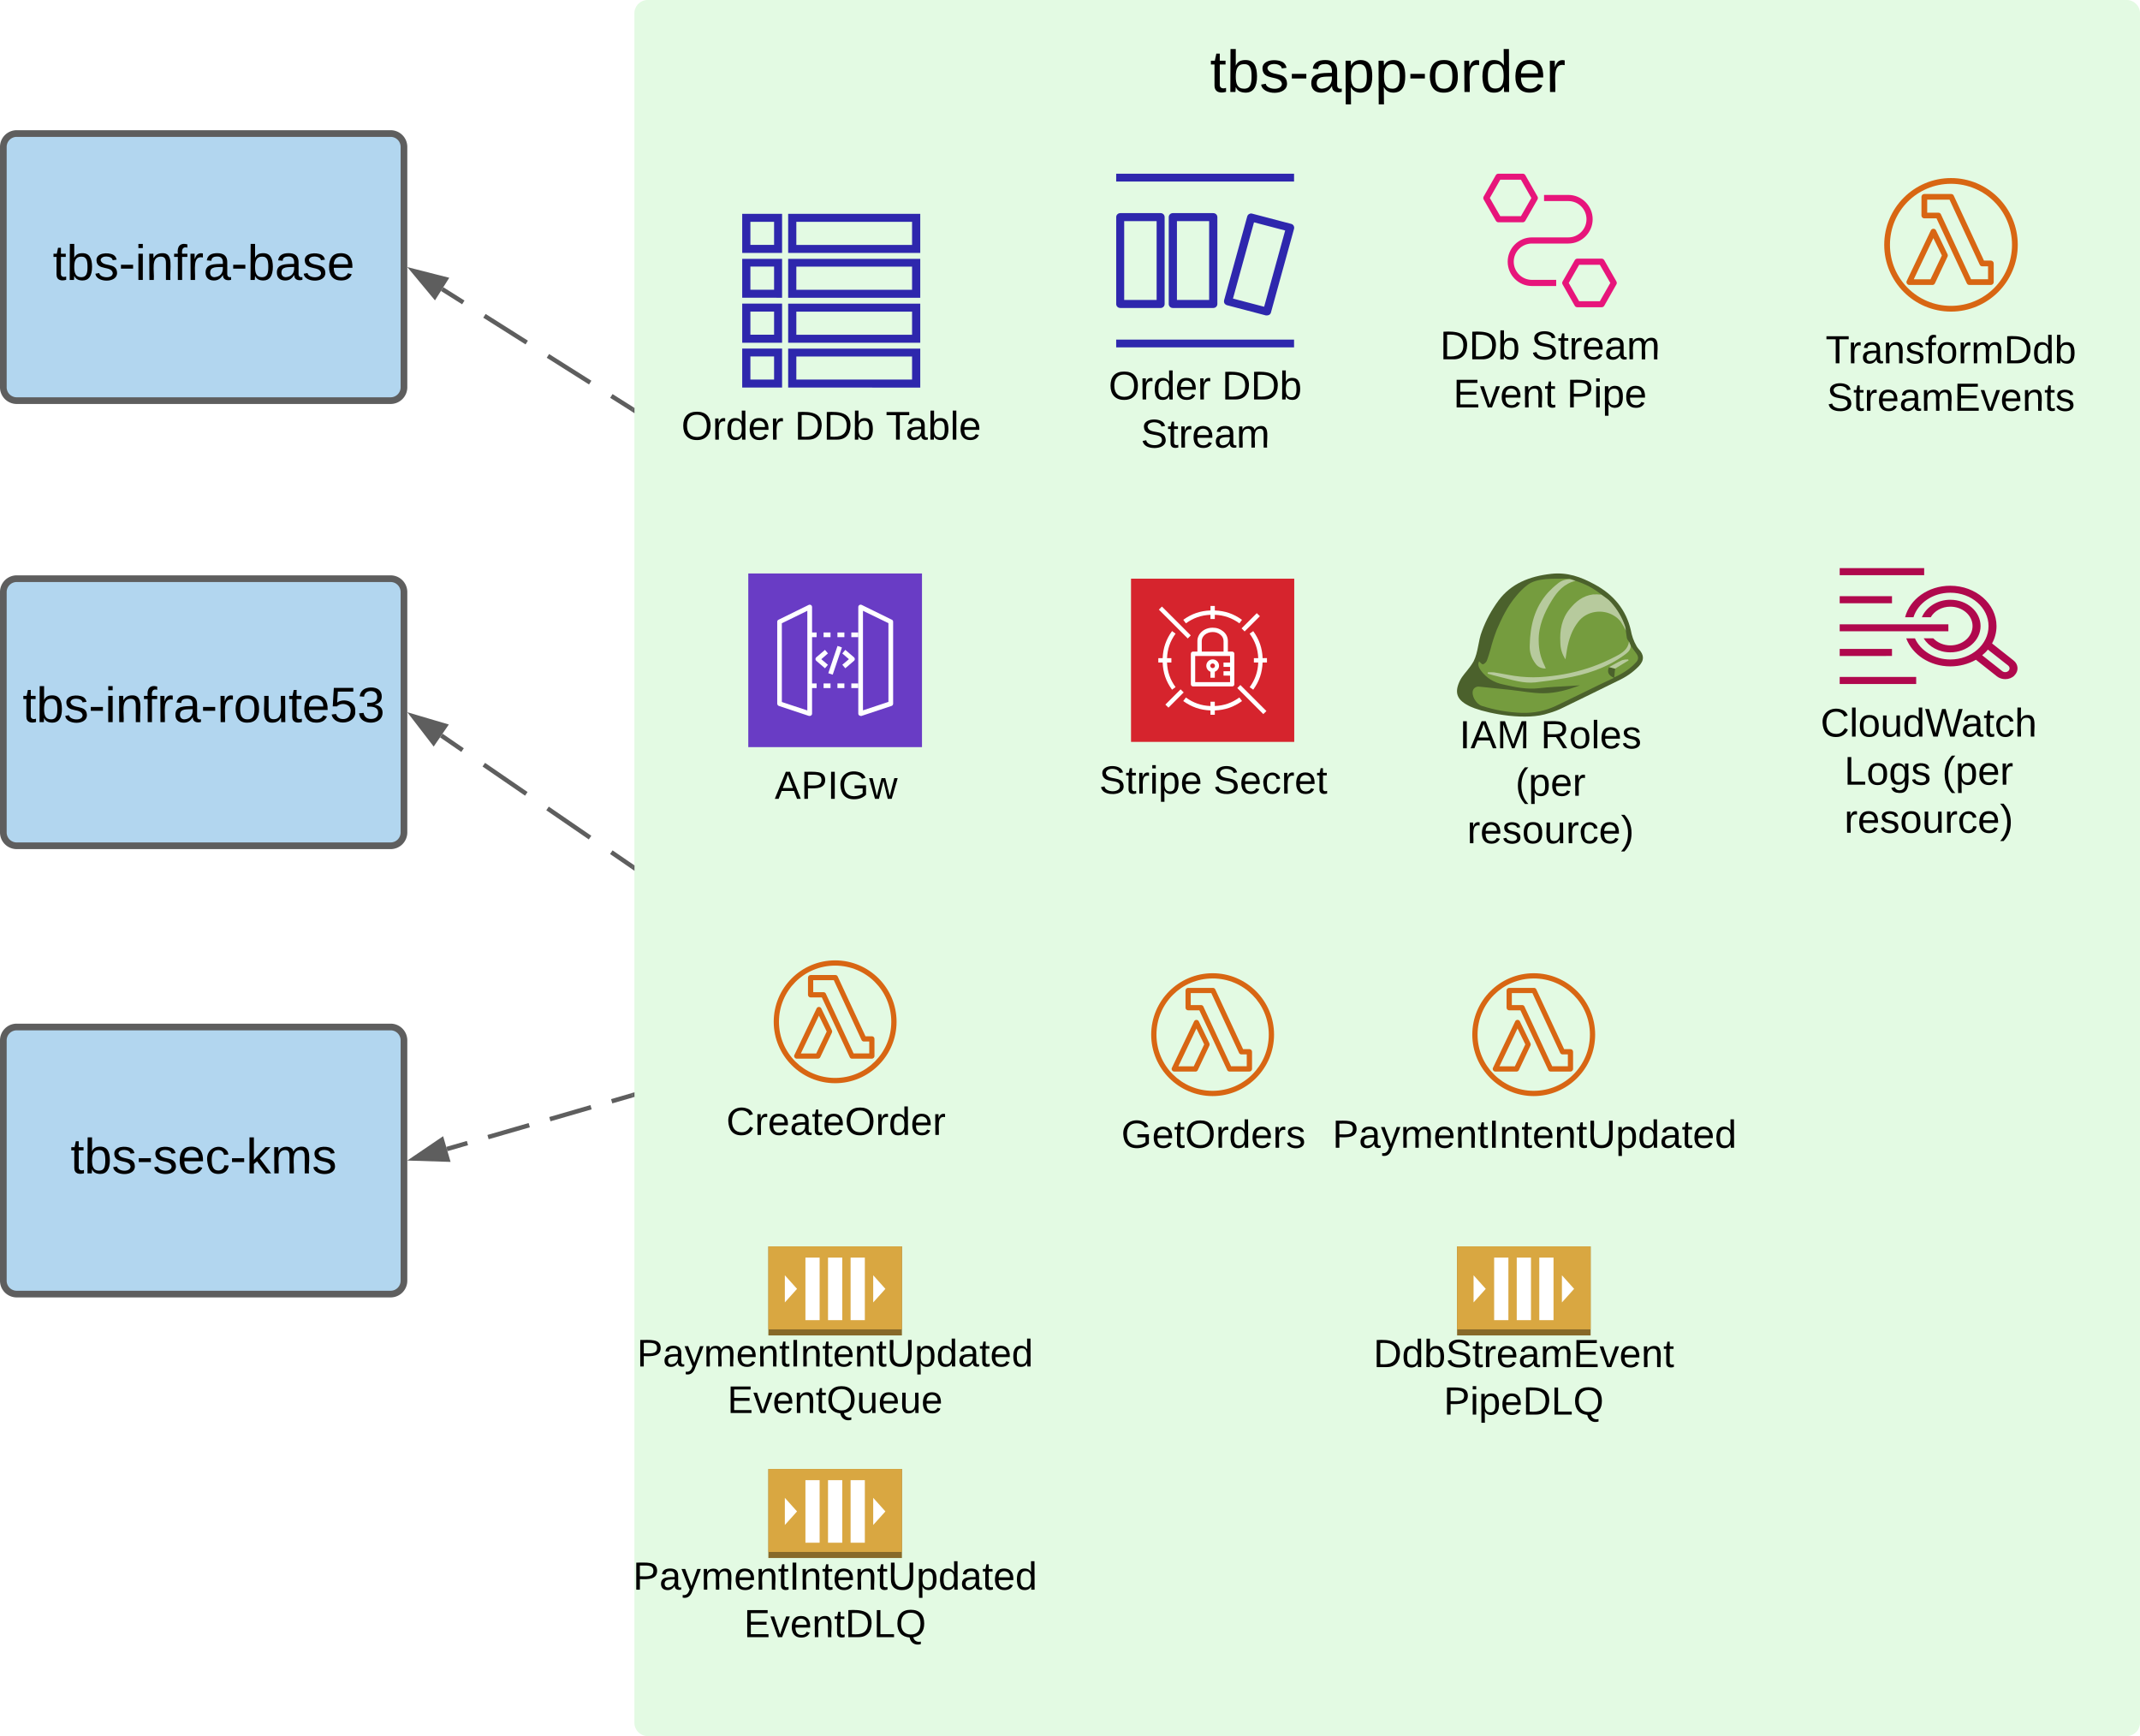<svg xmlns="http://www.w3.org/2000/svg" xmlns:xlink="http://www.w3.org/1999/xlink" xmlns:lucid="lucid" width="961.5" height="780"><g transform="translate(-278.5 -140)" lucid:page-tab-id="0Ee8AjNTonjm"><path d="M0 0h1870.87v1322.84H0z" fill="#fff"/><path d="M563.53 146a6 6 0 0 1 6-6H1234a6 6 0 0 1 6 6v768a6 6 0 0 1-6 6H569.53a6 6 0 0 1-6-6z" fill="#e3fae3"/><use xlink:href="#a" transform="matrix(1,0,0,1,563.533,160) translate(258.648 21.333)"/><path d="M614.7 397.65h78.05v78.04H614.7v-78.05z" stroke="#fff" stroke-opacity="0" fill="#693cc5"/><path d="M665.18 461.65c-.24 0-.42-.1-.6-.2-.3-.2-.45-.5-.45-.85v-47.87c0-.35.2-.7.5-.9.3-.2.7-.2 1.03-.05l13.54 6.65c.36.14.58.5.58.9v36.78c.02.5-.26.9-.72 1.06l-13.52 4.5h-.36zm1.05-47.22v44.72l11.44-3.8v-35.38zM642.27 461.65h-.33l-13.53-4.5c-.42-.15-.7-.6-.7-1.04v-36.78c0-.4.23-.75.6-.9l13.52-6.64c.34-.15.72-.15 1.05.05.3.2.48.55.48.9v47.87c0 .35-.16.65-.44.85-.17.15-.38.2-.63.2zm-12.48-6.25l11.44 3.8v-44.77l-11.45 5.6z" stroke="#fff" stroke-opacity="0" fill="#fff"/><path d="M664.13 426.26H661v-2.08h3.13zm-6.25 0h-3.12v-2.08h3.12zm-6.23 0h-3.12v-2.08h3.12zm-6.25 0h-3.12v-2.08h3.12zM664.13 449.15H661v-2.08h3.13zm-6.25 0h-3.12v-2.08h3.12zm-6.23 0h-3.12v-2.08h3.12zm-6.25 0h-3.12v-2.08h3.12zM649.16 440.25l-3.9-3.34c-.45-.36-.5-1.02-.13-1.46l.12-.12 3.9-3.34 1.35 1.58-2.98 2.6 2.98 2.53zM658.3 440.25l-1.35-1.58 2.97-2.52-2.98-2.55 1.35-1.62 3.9 3.33c.44.4.5 1.05.12 1.48-.04.05-.07.08-.12.1z" stroke="#fff" stroke-opacity="0" fill="#fff"/><path d="M650.66 442.44l4.14-12.23 1.97.68-4.13 12.23-1.98-.66z" stroke="#fff" stroke-opacity="0" stroke-width=".32" fill="#fff"/><use xlink:href="#b" transform="matrix(1,0,0,1,584.704,484.688) translate(41.87 14.222)"/><path d="M623.73 700h60v40h-60v-40z" fill="#876929"/><path d="M623.73 700h60v37.27h-60z" fill="#d9a741"/><path d="M640.38 705.02h6.38v28.1h-6.38v-28.1zM650.53 705.02h6.4v28.1h-6.4v-28.1zM660.67 705.02h6.4v28.1h-6.4v-28.1zM631.13 712.97v12.2l5.48-6.1-5.47-6.1zM670.83 712.97v12.2l5.48-6.1-5.47-6.1z" fill="#fff"/><use xlink:href="#c" transform="matrix(1,0,0,1,623.725,740) translate(-58.999 13.938)"/><use xlink:href="#d" transform="matrix(1,0,0,1,623.725,740) translate(-18.395 34.845)"/><path d="M966.77 265.74h10.92v2.76h-10.93c-6 0-10.86-4.92-10.86-10.92s4.87-10.92 10.87-10.92h16.38c4.5 0 8.16-3.66 8.16-8.16s-3.65-8.16-8.15-8.16h-10.92v-2.76h10.92c6 0 10.92 4.92 10.92 10.92s-4.92 10.92-10.92 10.92h-16.38c-4.5 0-8.16 3.66-8.16 8.16s3.67 8.16 8.17 8.16zm30.54 9.6H988l-4.67-8.22 4.68-8.16h9.3l4.7 8.16-4.7 8.22zm7.45-8.88l-5.46-9.54c-.25-.42-.67-.72-1.2-.72h-10.87c-.54 0-.96.3-1.2.72l-5.46 9.54c-.24.42-.24.9 0 1.32l5.46 9.6c.24.42.66.66 1.2.66h10.86c.53 0 .95-.24 1.2-.66l5.45-9.6c.24-.42.24-.9 0-1.32zm-52.2-29.34l-4.68-8.16 4.68-8.22h9.3l4.68 8.22-4.68 8.16h-9.3zm11.28 2.04l5.46-9.54c.23-.42.23-.9 0-1.32l-5.47-9.6c-.24-.42-.66-.66-1.2-.66h-10.86c-.54 0-.96.24-1.2.66l-5.46 9.6c-.23.42-.23.9 0 1.32l5.47 9.54c.24.42.66.72 1.2.72h10.86c.54 0 .96-.3 1.2-.72z" stroke="#000" stroke-opacity="0" fill="#e7157b"/><use xlink:href="#e" transform="matrix(1,0,0,1,914.933,287.042) translate(10.6 14.4)"/><use xlink:href="#f" transform="matrix(1,0,0,1,914.933,287.042) translate(51.5 14.4)"/><use xlink:href="#g" transform="matrix(1,0,0,1,914.933,287.042) translate(16.525 36)"/><use xlink:href="#h" transform="matrix(1,0,0,1,914.933,287.042) translate(67.525 36)"/><path d="M1173.03 268.03h-9.7c-.5 0-.95-.3-1.14-.74l-13.62-29.18h-5.5c-.67 0-1.26-.57-1.26-1.26v-8.42c0-.7.6-1.27 1.27-1.27h12.1c.52 0 .95.3 1.14.74l13.58 29.18h3.1c.7 0 1.28.57 1.28 1.3v8.38c0 .7-.58 1.27-1.27 1.27zm-8.93-2.58h7.63v-5.8h-2.63c-.48 0-.94-.28-1.13-.73l-13.55-29.2h-10.03v5.83h5c.5 0 .96.28 1.16.73z" stroke="#fff" stroke-opacity="0" fill="#d86613"/><path d="M1146.68 268.03h-10.37c-.67 0-1.25-.58-1.25-1.3 0-.2.04-.35.13-.52l10.83-22.7c.24-.45.66-.73 1.17-.73.5 0 .92.26 1.15.7l5.18 10.74c.17.37.17.75 0 1.1l-5.66 12c-.23.45-.66.73-1.16.73zm-8.32-2.55h7.5l5.12-10.7-3.83-7.8z" stroke="#fff" stroke-opacity="0" fill="#d86613"/><path d="M1155.08 280c-16.56 0-30-13.44-30-30 0-16.56 13.44-30 30-30 16.56 0 30 13.44 30 30 0 16.56-13.44 30-30 30zm0-57.42c-15.18 0-27.42 12.24-27.42 27.42 0 15.18 12.23 27.42 27.4 27.42 15.2 0 27.43-12.24 27.43-27.42 0-15.18-12.24-27.42-27.42-27.42z" stroke="#fff" stroke-opacity="0" fill="#d86613"/><use xlink:href="#i" transform="matrix(1,0,0,1,1095.075,289) translate(3.654 14.222)"/><use xlink:href="#j" transform="matrix(1,0,0,1,1095.075,289) translate(4.247 35.556)"/><path d="M623.73 800h60v40h-60v-40z" fill="#876929"/><path d="M623.73 800h60v37.27h-60z" fill="#d9a741"/><path d="M640.38 805.02h6.38v28.1h-6.38v-28.1zM650.53 805.02h6.4v28.1h-6.4v-28.1zM660.67 805.02h6.4v28.1h-6.4v-28.1zM631.13 812.97v12.2l5.48-6.1-5.47-6.1zM670.83 812.97v12.2l5.48-6.1-5.47-6.1z" fill="#fff"/><use xlink:href="#k" transform="matrix(1,0,0,1,623.725,840) translate(-60.815 14.222)"/><use xlink:href="#l" transform="matrix(1,0,0,1,623.725,840) translate(-10.963 35.556)"/><path d="M984.13 621.44h-8.94c-.45 0-.87-.26-1.05-.68l-12.52-26.83h-5.05c-.63 0-1.17-.53-1.17-1.17v-7.74c0-.64.55-1.17 1.18-1.17h11.14c.48 0 .87.26 1.05.68l12.5 26.84h2.86c.63 0 1.16.52 1.16 1.2v7.7c0 .64-.54 1.17-1.17 1.17zm-8.22-2.37h7.03v-5.34h-2.42c-.43 0-.85-.26-1.03-.67L967 586.18h-9.23v5.38h4.6c.48 0 .9.26 1.08.67z" stroke="#fff" stroke-opacity="0" fill="#d86613"/><path d="M959.88 621.44h-9.54c-.63 0-1.16-.53-1.16-1.18 0-.2.03-.33.12-.5l9.97-20.88c.2-.42.6-.67 1.06-.67.46 0 .85.24 1.06.66l4.76 9.87c.15.33.15.67 0 1l-5.22 11.04c-.2.4-.6.67-1.06.67zm-7.66-2.35h6.9l4.7-9.86-3.5-7.15z" stroke="#fff" stroke-opacity="0" fill="#d86613"/><path d="M967.6 632.46c-15.23 0-27.6-12.37-27.6-27.6 0-15.24 12.37-27.6 27.6-27.6 15.24 0 27.6 12.36 27.6 27.6 0 15.23-12.36 27.6-27.6 27.6zm0-52.84c-13.96 0-25.23 11.27-25.23 25.24 0 13.96 11.27 25.23 25.24 25.23 13.97 0 25.24-11.28 25.24-25.25 0-13.96-11.27-25.23-25.24-25.23z" stroke="#fff" stroke-opacity="0" fill="#d86613"/><use xlink:href="#m" transform="matrix(1,0,0,1,910,641.459) translate(-32.815 14.222)"/><path d="M670.25 615.66h-8.93c-.45 0-.87-.26-1.05-.68l-12.52-26.84h-5.05c-.63 0-1.17-.52-1.17-1.16v-7.75c0-.63.54-1.16 1.17-1.16h11.14c.48 0 .87.26 1.05.68l12.48 26.84h2.87c.63 0 1.16.5 1.16 1.2v7.7c0 .63-.52 1.16-1.15 1.16zm-8.22-2.37h7.02v-5.35h-2.42c-.44 0-.86-.26-1.04-.67l-12.47-26.88h-9.24v5.38h4.6c.47 0 .9.26 1.07.67z" stroke="#fff" stroke-opacity="0" fill="#d86613"/><path d="M646 615.66h-9.54c-.63 0-1.16-.54-1.16-1.2 0-.17.03-.3.12-.47l9.97-20.9c.2-.42.6-.68 1.05-.68.46 0 .85.24 1.06.65l4.78 9.88c.15.32.15.67 0 1l-5.22 11.03c-.2.42-.6.68-1.06.68zm-7.66-2.35h6.9l4.7-9.84-3.5-7.16z" stroke="#fff" stroke-opacity="0" fill="#d86613"/><path d="M653.73 626.68c-15.24 0-27.6-12.37-27.6-27.6 0-15.25 12.36-27.6 27.6-27.6 15.23 0 27.6 12.36 27.6 27.6 0 15.23-12.37 27.6-27.6 27.6zm0-52.84c-13.97 0-25.24 11.26-25.24 25.23s11.26 25.23 25.23 25.23c13.96 0 25.23-11.26 25.23-25.23s-11.27-25.23-25.24-25.23z" stroke="#fff" stroke-opacity="0" fill="#d86613"/><use xlink:href="#n" transform="matrix(1,0,0,1,596.12,635.677) translate(8.716 14.222)"/><path d="M280 406a6 6 0 0 1 6-6h168a6 6 0 0 1 6 6v108a6 6 0 0 1-6 6H286a6 6 0 0 1-6-6z" stroke="#5e5e5e" stroke-width="3" fill="#b2d6ef"/><use xlink:href="#o" transform="matrix(1,0,0,1,292,412) translate(-3.327 52.444)"/><path d="M280 607.42a6 6 0 0 1 6-6h168a6 6 0 0 1 6 6v108a6 6 0 0 1-6 6H286a6 6 0 0 1-6-6z" stroke="#5e5e5e" stroke-width="3" fill="#b2d6ef"/><use xlink:href="#p" transform="matrix(1,0,0,1,292,613.417) translate(18.216 53.778)"/><path d="M632.62 253.64v-17.56h59.35v17.56zm0 20.14V256.3h59.35v17.48zm0 20.2v-17.55h59.35V294zm0 20.14v-17.48h59.35v17.5zm3.67-3.58h52v-10.38h-52zm0-20.14h52v-10.38h-52zm0-40.35h52v-10.38h-52zm0 20.14h52v-10.4h-52zm-24.32-16.56v-17.56h17.92v17.56zm0 40.35v-17.57h17.92V294zm0-20.22V256.3h17.92v17.48zm0 40.35v-17.5h17.92v17.5zm3.68-23.73h10.64v-10.38h-10.64zm0 20.14h10.64v-10.38h-10.64zm0-60.5h10.64v-10.37h-10.64zm0 20.15h10.64v-10.4h-10.64z" stroke="#000" stroke-opacity="0" fill="#2e27ad"/><path d="M614 238.14h75.9v74.3H614v-74.3z" stroke="#000" stroke-opacity="0" fill-opacity="0"/><use xlink:href="#q" transform="matrix(1,0,0,1,581.978,323.125) translate(2.65 14.4)"/><use xlink:href="#r" transform="matrix(1,0,0,1,581.978,323.125) translate(53.55 14.4)"/><use xlink:href="#s" transform="matrix(1,0,0,1,581.978,323.125) translate(94.45 14.4)"/><path d="M847.76 281.72h-.48l-17.52-4.6c-.48-.16-.88-.47-1.12-.86-.24-.4-.24-.94-.16-1.33l10.4-37.7c.16-.46.4-.85.88-1.08.4-.24.88-.3 1.36-.16l17.52 4.6c.96.23 1.52 1.24 1.28 2.18l-10.4 37.7c-.08.38-.4.77-.8 1-.32.17-.64.24-.96.24zM800 278.37h-18.15c-1.04 0-1.84-.78-1.84-1.8v-39.02c0-1 .8-1.8 1.85-1.8H800c.97 0 1.77.8 1.77 1.8v39.02c0 1.02-.8 1.8-1.76 1.8zm23.6 0h-18.15c-1.04 0-1.84-.78-1.84-1.8v-39.02c0-1 .8-1.8 1.85-1.8h18.15c1.04 0 1.85.8 1.85 1.8v39.02c0 1.02-.8 1.8-1.85 1.8zm-40-3.6h14.57v-35.42H783.6zm23.7 0h14.47v-35.42H807.3zm25.18-.62l14 3.67 9.44-34.26-14-3.67zM780 221.55v-3.5h79.92v3.5zm0 74.53v-3.5h79.92v3.5z" stroke="#000" stroke-opacity="0" fill="#2e27ad"/><path d="M782.1 219.75h75.92v74.92h-75.9v-74.92z" stroke="#000" stroke-opacity="0" fill-opacity="0"/><use xlink:href="#q" transform="matrix(1,0,0,1,750.01,305.083) translate(26.6 14.4)"/><use xlink:href="#t" transform="matrix(1,0,0,1,750.01,305.083) translate(77.5 14.4)"/><use xlink:href="#u" transform="matrix(1,0,0,1,750.01,305.083) translate(41.05 36)"/><path d="M786.67 400H860v73.33h-73.33V400z" stroke="#fff" stroke-opacity="0" stroke-width="2" fill="#d6242d"/><path d="M834.4 449.15l1.4-1.38 11.7 11.7-1.4 1.37-11.7-11.7zM799.17 413.9l1.38-1.38 12.96 12.96-1.36 1.38-12.97-12.96zM802.1 456.56l6.85-6.84 1.38 1.38-6.84 6.84-1.4-1.38zM836.33 422.33l6.84-6.84 1.4 1.37-6.86 6.84-1.37-1.37z" stroke="#fff" stroke-opacity="0" stroke-width="1.41" fill="#fff"/><path d="M845.8 435.7c-.2-4.57-1.54-8.44-4.23-12.15l-1.6 1.15c2.45 3.37 3.67 6.85 3.86 11h-1.96v1.95h1.96c-.17 4.2-1.4 7.7-3.85 11.1l1.6 1.12c2.7-3.74 4.03-7.6 4.2-12.22h1.96v-1.97zM811.32 420.06c3.38-2.44 6.86-3.66 11.04-3.84v1.9h1.95v-1.9c4.18.18 7.67 1.4 11.05 3.84l1.18-1.58c-3.75-2.7-7.6-4.04-12.22-4.2v-2.04h-1.94v2.03c-4.62.17-8.48 1.5-12.23 4.2zM835.35 453.37c-3.38 2.44-6.87 3.66-11.04 3.84v-1.95h-1.94v1.96c-4.18-.17-7.66-1.4-11.04-3.83l-1.2 1.58c3.76 2.7 7.62 4.04 12.24 4.22v1.95h1.95v-1.95c4.63-.18 8.5-1.52 12.23-4.22zM805.1 449.87l1.58-1.16c-2.46-3.36-3.67-6.87-3.84-11.06h1.96v-1.94h-1.96c.2-4.17 1.4-7.64 3.84-11.02l-1.58-1.16c-2.7 3.72-4.02 7.6-4.22 12.18h-1.95v1.94h1.95c.17 4.6 1.5 8.5 4.22 12.23zM828.12 423.7c-1.4-1.15-2.97-1.7-4.8-1.68-3.76 0-6.83 2.67-6.83 5.97v4.76h-1.97c-.54 0-.97.45-.97.98v13.7c0 .27.1.5.3.7.16.17.4.28.67.28h17.6c.55 0 .98-.45.98-.98v-13.7c0-.26-.1-.47-.26-.66-.2-.2-.43-.32-.7-.32h-1.96V428c-.02-1.73-.73-3.2-2.06-4.3zm-9.68 4.3c0-2.23 2.2-4.03 4.9-4.03 1.32-.02 2.48.37 3.5 1.22.9.7 1.36 1.65 1.4 2.8v4.76h-9.78zm12.72 9.67h-2.94v1.96h2.94v1.95h-2.94v1.96h2.94v2.93H815.5v-11.75h15.66z" stroke="#fff" stroke-opacity="0" stroke-width="2" fill="#fff"/><path d="M822.35 441.8v2.7h1.96v-2.7c.84-.3 1.42-.88 1.73-1.7.54-1.5-.23-3.14-1.72-3.68-1.48-.53-3.12.24-3.66 1.72-.54 1.5.23 3.13 1.7 3.67zm.98-3.72c.6 0 1.06.46 1.07 1.05 0 .57-.47 1.05-1.05 1.06-.58 0-1.06-.47-1.07-1.06v-.03c0-.56.48-1.02 1.05-1.02z" stroke="#fff" stroke-opacity="0" stroke-width="2" fill="#fff"/><use xlink:href="#v" transform="matrix(1,0,0,1,756.667,482.333) translate(15.716 14.222)"/><use xlink:href="#w" transform="matrix(1,0,0,1,756.667,482.333) translate(66.975 14.222)"/><path d="M1183.56 443.52c-1.03 1.04-2.55 1.62-4.07 1.62-1.37 0-2.73-.42-3.77-1.25l-9.43-7.46c-3.36 1.88-7.27 2.97-11.5 2.97-9.28 0-17.1-5.3-19.83-12.6h3.92c2.47 5.53 8.7 9.5 15.9 9.5 9.5 0 17.17-6.73 17.17-15 0-8.3-7.67-15-17.18-15-7.92 0-14.55 4.68-16.55 11.03h-3.76c2.07-8.12 10.38-14.16 20.3-14.16 11.5 0 20.77 8.12 20.77 18.12 0 2.8-.72 5.46-2 7.8l9.6 7.6c2.3 1.77 2.47 4.84.4 6.82zm-28.77-34.05c7.5 0 13.58 5.3 13.58 11.82 0 6.5-6.08 11.8-13.6 11.8-5.18 0-9.66-2.54-11.97-6.3h4.32c1.84 1.94 4.64 3.18 7.67 3.18 5.5 0 9.98-3.9 9.98-8.7 0-4.78-4.47-8.7-10-8.7-3.82 0-7.18 1.94-8.78 4.75h-4c1.92-4.58 6.96-7.86 12.8-7.86zm-49.72 14.16v-3.12h48.83v3.13zm0-25.2v-3.18h37.96v3.18zm0 48.9v-3.18h34.37v3.17zm0-36.3v-3.18h23.5v3.18zm0 23.7v-3.18h23.5v3.17zm75.7 4.3l-9.12-7.17c-.72.94-1.6 1.77-2.56 2.55l9.03 7.14c.8.63 2.08.58 2.8-.15.64-.7.64-1.73-.16-2.35z" stroke="#000" stroke-opacity="0" fill="#b0084d"/><path d="M1105.15 395.26l37.76-.05.17 3.15 11.2 4.8c8-.25 12.57 3.15 16.88 6.8 1.76 2.8 3.92 5.3 4.4 8.9.16 3.4.25 6.87-2 10.27l10.5 8.32c1.03 2.15 1.9 4.3-.58 6.28-2.48 2-4.7 1.57-6.88.78l-10.32-8.16c-3.2 2.04-6.8 3.04-10.64 3.04-2.97.2-5.37-.16-7.37-1l-8.88 5.7.07 3.46-34.4-.2z" stroke="#000" stroke-opacity="0" fill-opacity="0"/><use xlink:href="#x" transform="matrix(1,0,0,1,1075.075,456.541) translate(21.4 14.4)"/><use xlink:href="#y" transform="matrix(1,0,0,1,1075.075,456.541) translate(32.05 36)"/><use xlink:href="#z" transform="matrix(1,0,0,1,1075.075,456.541) translate(76.05 36)"/><use xlink:href="#A" transform="matrix(1,0,0,1,1075.075,456.541) translate(32.075 57.6)"/><path d="M1014.7 431.55c-.34-.4-.6-.77-.84-1.16-1.42-2.45-2.17-4.7-2.67-7.4-2.1-8.95-7.62-15.83-16.3-20.46-6.1-3.35-12.28-5.54-19.55-4.7-9.7 1.1-17.88 4.37-23.56 11.97-3.26 4.5-5.52 8.63-7.44 13.77-1.75 4.44-1.6 9.27-3.76 13.58-.5.9-1 1.6-1.6 2.44-1.5 2.1-3.5 4.04-4.58 6.3-2.67 5.6-1.17 8.8 4.76 11.58.67.25 1.25.5 1.92.77 6.93 2.5 23.22 5.66 33.25 2.2 2.5-.72 4.5-1.5 6.76-2.65 8.03-3.86 16.05-7.85 24.07-11.78 3.76-1.73 6.77-3.73 9.6-6.62 2.6-2.7 2.5-5.2-.07-7.85z" fill="#4b612c"/><path d="M986.38 400.96c4.46 1.44 8.03 3.3 11.67 6.2 2.53 1.8 9.37 8.2 10.93 16.15.15 1.22.3 2.43.52 3.57.22.54.52.96.9 1.4l.8 1.86s1.5 2.16 2.3 3.2c1.05 1.3 1.42 2.64.3 3.97-2.6 3-5.94 5.12-10.03 7.05l.38-3.92-2.68-.72c-1.04 2.12-.37 3.68 2.16 4.83-2.38 1.14-4.54 2.17-6.62 3.13-6.46 3.13-12.85 6.33-19.32 9.4-4.97 2.35-9.8 3.32-15.38 3.2-6.47-.25-11.97-1.2-18.06-3.14-2.6-.9-4.76-4.64-3.94-7 .37-1.13 1.7-1.86 2.97-1.62 4.53.43 9.07.9 13.6 1.4 4.98.53 10.04 1.56 15.02 1.56 5.7 0 11.14-1.57 16.5-3.56-1.65.12-3.28.18-4.84.3-4.54.3-9 .43-13.46.97-5.57.66-10.77-.43-16.05-1.63-4.3-.84-7.73-2.95-10.18-6.27-.97-1.32-1.57-2.77-.82-4.15.6.48 1.26 1.38 1.7 1.32.53-.06 1.42-.84 1.72-1.5.67-1.63 1.1-3.32 1.63-5 .82-3.2 1.7-5.9 2.9-9.05 2.3-5.3 4.83-10.6 8.77-15.2 1.5-1.8 2.9-3.25 4.83-4.75 2.3-1.87 5.36-2.47 8.4-2.77 3.5-.3 7.06-.13 10.7-.2.15 0 .38.2.6.25z" fill="#759c3e"/><path d="M1009 423.33c-.75-1.5-1.46-2.7-2.37-4.1-.83-1.04-1.7-1.83-2.9-2.56-5.24-3.3-12.43-2.1-16.06 2.63-2.98 3.77-4.33 8.06-5.13 12.52-.24 1.34-.4 2.7-.68 4.4-1.56-2.42-2.27-4.8-2.3-7.6-.3-5.4.56-10.63 4.3-15.13 2.66-3.22 5.8-5.84 10.44-6.43 1.3-.05 2.42-.02 3.72.12 1.42 1.1 3.1 2 4.2 3.32 3.05 3.4 5.03 6.8 6.47 11 .14.6.23 1.17.3 1.8z" fill="#b7ca9d"/><path d="M986.36 400.96c-5.14 1.3-8.12 4.73-10.57 8.7-3.52 5.7-6.1 11.7-5.95 18.3.02 4.02.82 7.38 2.6 11.03.2.35.32.75.57 1.35-1.9.08-3.54-.68-4.56-2.12-1.96-2.57-2.8-5.25-2.64-8.38.2-8.53 2.04-16.75 8.23-23.64 1.42-1.5 2.73-2.75 4.42-4.07 1.66-1.37 3.6-1.97 5.83-1.85z" fill="#b7ca9d"/><path d="M1011.2 430.14c0 2.1-1.6 3.22-3.16 4.35-7.84 5.65-16.97 8.64-26.67 10.26-4.3.72-8.68 1.36-13.05 1.84-5.28.57-10.23-1.1-15.24-2.28-2.06-.48-4.05-1.07-6.17-1.63 0-.2 0-.4.07-.6.97-.07 1.8-.07 2.77 0 4.05.63 8.03 1.57 12.08 1.94 3.92.37 7.33.37 11.25 0 7.33-.68 13.5-1.97 20.45-4.33 4.05-1.45 7.32-2.9 11.05-4.86 2.83-1.44 5.47-3.25 5.8-6.56zM1001.48 439.72c1.94-1.05 3.84-2.2 5.85-3.12.92-.26 1.74-.36 2.7-.33l.2.43-6.08 3.72z" fill="#b7ca9d"/><use xlink:href="#B" transform="matrix(1,0,0,1,933.166,461.979) translate(1.086 14.222)"/><use xlink:href="#C" transform="matrix(1,0,0,1,933.166,461.979) translate(37.58 14.222)"/><use xlink:href="#D" transform="matrix(1,0,0,1,933.166,461.979) translate(26.247 35.556)"/><use xlink:href="#E" transform="matrix(1,0,0,1,933.166,461.979) translate(4.543 56.889)"/><path d="M839.86 621.44h-8.94c-.44 0-.86-.26-1.04-.68l-12.52-26.83h-5.05c-.62 0-1.16-.53-1.16-1.17v-7.74c0-.64.54-1.17 1.17-1.17h11.15c.48 0 .87.26 1.05.68l12.5 26.84h2.86c.63 0 1.16.52 1.16 1.2v7.7c0 .64-.53 1.17-1.16 1.17zm-8.22-2.37h7.02v-5.34h-2.42c-.45 0-.86-.26-1.04-.67l-12.47-26.88h-9.23v5.38h4.6c.48 0 .9.26 1.08.67z" stroke="#fff" stroke-opacity="0" fill="#d86613"/><path d="M815.6 621.44h-9.53c-.63 0-1.16-.53-1.16-1.18 0-.2.04-.33.13-.5L815 598.9c.2-.42.6-.67 1.06-.67.46 0 .85.24 1.06.66l4.77 9.87c.14.33.14.67 0 1l-5.23 11.04c-.2.4-.6.67-1.06.67zm-7.65-2.35h6.9l4.7-9.86-3.5-7.15z" stroke="#fff" stroke-opacity="0" fill="#d86613"/><path d="M823.33 632.46c-15.23 0-27.6-12.37-27.6-27.6 0-15.24 12.37-27.6 27.6-27.6 15.24 0 27.6 12.36 27.6 27.6 0 15.23-12.36 27.6-27.6 27.6zm0-52.84c-13.97 0-25.23 11.27-25.23 25.24 0 13.96 11.26 25.23 25.23 25.23s25.23-11.28 25.23-25.25c0-13.96-11.26-25.23-25.23-25.23z" stroke="#fff" stroke-opacity="0" fill="#d86613"/><use xlink:href="#F" transform="matrix(1,0,0,1,765.729,641.459) translate(16.568 14.222)"/><path d="M280 206a6 6 0 0 1 6-6h168a6 6 0 0 1 6 6v108a6 6 0 0 1-6 6H286a6 6 0 0 1-6-6z" stroke="#5e5e5e" stroke-width="3" fill="#b2d6ef"/><use xlink:href="#G" transform="matrix(1,0,0,1,292,212) translate(10.222 53.778)"/><path d="M933.17 700h60v40h-60v-40z" fill="#876929"/><path d="M933.17 700h60v37.27h-60z" fill="#d9a741"/><path d="M949.82 705.02h6.4v28.1h-6.4v-28.1zM959.97 705.02h6.4v28.1h-6.4v-28.1zM970.1 705.02h6.4v28.1h-6.4v-28.1zM940.57 712.97v12.2l5.48-6.1-5.48-6.1zM980.27 712.97v12.2l5.48-6.1-5.48-6.1z" fill="#fff"/><g><use xlink:href="#H" transform="matrix(1,0,0,1,933.166,740) translate(-37.58 14.222)"/><use xlink:href="#I" transform="matrix(1,0,0,1,933.166,740) translate(-6 35.556)"/></g><path d="M562.7 323.9l-9.52-6m-9.5-6l-19-12m-9.52-6l-19-12m-9.5-6.02l-9.52-6" stroke="#5e5e5e" stroke-width="2" fill="none"/><path d="M563.53 323.3v2.3l-1.38-.88 1.04-1.65z" stroke="#5e5e5e" stroke-width=".05" fill="#5e5e5e"/><path d="M464.24 261.73l14.53 3.7-4.95 7.83z" stroke="#5e5e5e" stroke-width="2" fill="#5e5e5e"/><path d="M562.7 529.43l-9.54-6.55m-9.55-6.55l-19.1-13.1m-9.54-6.56l-19.1-13.1m-9.55-6.55l-9.54-6.55" stroke="#5e5e5e" stroke-width="2" fill="none"/><path d="M563.53 528.82v2.36l-1.4-.96 1.1-1.6z" stroke="#5e5e5e" stroke-width=".05" fill="#5e5e5e"/><path d="M464.17 461.83l14.38 4.25-5.24 7.64z" stroke="#5e5e5e" stroke-width="2" fill="#5e5e5e"/><path d="M562.57 632.1l-9.25 2.68m-9.26 2.68l-18.5 5.37m-9.27 2.7l-18.52 5.36m-9.25 2.68l-9.26 2.68" stroke="#5e5e5e" stroke-width="2" fill="none"/><path d="M563.53 632.83l-.7.2-.55-1.87 1.25-.36z" stroke="#5e5e5e" stroke-width=".05" fill="#5e5e5e"/><path d="M464.6 660.52l12.42-8.43 2.58 8.9z" stroke="#5e5e5e" stroke-width="2" fill="#5e5e5e"/><defs><path d="M59-47c-2 24 18 29 38 22v24C64 9 27 4 27-40v-127H5v-23h24l9-43h21v43h35v23H59v120" id="J"/><path d="M115-194c53 0 69 39 70 98 0 66-23 100-70 100C84 3 66-7 56-30L54 0H23l1-261h32v101c10-23 28-34 59-34zm-8 174c40 0 45-34 45-75 0-40-5-75-45-74-42 0-51 32-51 76 0 43 10 73 51 73" id="K"/><path d="M135-143c-3-34-86-38-87 0 15 53 115 12 119 90S17 21 10-45l28-5c4 36 97 45 98 0-10-56-113-15-118-90-4-57 82-63 122-42 12 7 21 19 24 35" id="L"/><path d="M16-82v-28h88v28H16" id="M"/><path d="M141-36C126-15 110 5 73 4 37 3 15-17 15-53c-1-64 63-63 125-63 3-35-9-54-41-54-24 1-41 7-42 31l-33-3c5-37 33-52 76-52 45 0 72 20 72 64v82c-1 20 7 32 28 27v20c-31 9-61-2-59-35zM48-53c0 20 12 33 32 33 41-3 63-29 60-74-43 2-92-5-92 41" id="N"/><path d="M115-194c55 1 70 41 70 98S169 2 115 4C84 4 66-9 55-30l1 105H24l-1-265h31l2 30c10-21 28-34 59-34zm-8 174c40 0 45-34 45-75s-6-73-45-74c-42 0-51 32-51 76 0 43 10 73 51 73" id="O"/><path d="M100-194c62-1 85 37 85 99 1 63-27 99-86 99S16-35 15-95c0-66 28-99 85-99zM99-20c44 1 53-31 53-75 0-43-8-75-51-75s-53 32-53 75 10 74 51 75" id="P"/><path d="M114-163C36-179 61-72 57 0H25l-1-190h30c1 12-1 29 2 39 6-27 23-49 58-41v29" id="Q"/><path d="M85-194c31 0 48 13 60 33l-1-100h32l1 261h-30c-2-10 0-23-3-31C134-8 116 4 85 4 32 4 16-35 15-94c0-66 23-100 70-100zm9 24c-40 0-46 34-46 75 0 40 6 74 45 74 42 0 51-32 51-76 0-42-9-74-50-73" id="R"/><path d="M100-194c63 0 86 42 84 106H49c0 40 14 67 53 68 26 1 43-12 49-29l28 8c-11 28-37 45-77 45C44 4 14-33 15-96c1-61 26-98 85-98zm52 81c6-60-76-77-97-28-3 7-6 17-6 28h103" id="S"/><g id="a"><use transform="matrix(0.074,0,0,0.074,0,0)" xlink:href="#J"/><use transform="matrix(0.074,0,0,0.074,7.407,0)" xlink:href="#K"/><use transform="matrix(0.074,0,0,0.074,22.222,0)" xlink:href="#L"/><use transform="matrix(0.074,0,0,0.074,35.556,0)" xlink:href="#M"/><use transform="matrix(0.074,0,0,0.074,44.37,0)" xlink:href="#N"/><use transform="matrix(0.074,0,0,0.074,59.185,0)" xlink:href="#O"/><use transform="matrix(0.074,0,0,0.074,74,0)" xlink:href="#O"/><use transform="matrix(0.074,0,0,0.074,88.815,0)" xlink:href="#M"/><use transform="matrix(0.074,0,0,0.074,97.63,0)" xlink:href="#P"/><use transform="matrix(0.074,0,0,0.074,112.444,0)" xlink:href="#Q"/><use transform="matrix(0.074,0,0,0.074,121.259,0)" xlink:href="#R"/><use transform="matrix(0.074,0,0,0.074,136.074,0)" xlink:href="#S"/><use transform="matrix(0.074,0,0,0.074,150.889,0)" xlink:href="#Q"/></g><path d="M205 0l-28-72H64L36 0H1l101-248h38L239 0h-34zm-38-99l-47-123c-12 45-31 82-46 123h93" id="T"/><path d="M30-248c87 1 191-15 191 75 0 78-77 80-158 76V0H30v-248zm33 125c57 0 124 11 124-50 0-59-68-47-124-48v98" id="U"/><path d="M33 0v-248h34V0H33" id="V"/><path d="M143 4C61 4 22-44 18-125c-5-107 100-154 193-111 17 8 29 25 37 43l-32 9c-13-25-37-40-76-40-61 0-88 39-88 99 0 61 29 100 91 101 35 0 62-11 79-27v-45h-74v-28h105v86C228-13 192 4 143 4" id="W"/><path d="M206 0h-36l-40-164L89 0H53L-1-190h32L70-26l43-164h34l41 164 42-164h31" id="X"/><g id="b"><use transform="matrix(0.049,0,0,0.049,0,0)" xlink:href="#T"/><use transform="matrix(0.049,0,0,0.049,11.852,0)" xlink:href="#U"/><use transform="matrix(0.049,0,0,0.049,23.704,0)" xlink:href="#V"/><use transform="matrix(0.049,0,0,0.049,28.642,0)" xlink:href="#W"/><use transform="matrix(0.049,0,0,0.049,42.469,0)" xlink:href="#X"/></g><path d="M179-190L93 31C79 59 56 82 12 73V49c39 6 53-20 64-50L1-190h34L92-34l54-156h33" id="Y"/><path d="M210-169c-67 3-38 105-44 169h-31v-121c0-29-5-50-35-48C34-165 62-65 56 0H25l-1-190h30c1 10-1 24 2 32 10-44 99-50 107 0 11-21 27-35 58-36 85-2 47 119 55 194h-31v-121c0-29-5-49-35-48" id="Z"/><path d="M117-194c89-4 53 116 60 194h-32v-121c0-31-8-49-39-48C34-167 62-67 57 0H25l-1-190h30c1 10-1 24 2 32 11-22 29-35 61-36" id="aa"/><path d="M232-93c-1 65-40 97-104 97C67 4 28-28 28-90v-158h33c8 89-33 224 67 224 102 0 64-133 71-224h33v155" id="ab"/><g id="c"><use transform="matrix(0.048,0,0,0.048,0,0)" xlink:href="#U"/><use transform="matrix(0.048,0,0,0.048,11.615,0)" xlink:href="#N"/><use transform="matrix(0.048,0,0,0.048,21.294,0)" xlink:href="#Y"/><use transform="matrix(0.048,0,0,0.048,30.005,0)" xlink:href="#Z"/><use transform="matrix(0.048,0,0,0.048,44.475,0)" xlink:href="#S"/><use transform="matrix(0.048,0,0,0.048,54.154,0)" xlink:href="#aa"/><use transform="matrix(0.048,0,0,0.048,63.833,0)" xlink:href="#J"/><use transform="matrix(0.048,0,0,0.048,68.673,0)" xlink:href="#V"/><use transform="matrix(0.048,0,0,0.048,73.512,0)" xlink:href="#aa"/><use transform="matrix(0.048,0,0,0.048,83.191,0)" xlink:href="#J"/><use transform="matrix(0.048,0,0,0.048,88.031,0)" xlink:href="#S"/><use transform="matrix(0.048,0,0,0.048,97.71,0)" xlink:href="#aa"/><use transform="matrix(0.048,0,0,0.048,107.389,0)" xlink:href="#J"/><use transform="matrix(0.048,0,0,0.048,112.228,0)" xlink:href="#ab"/><use transform="matrix(0.048,0,0,0.048,124.763,0)" xlink:href="#O"/><use transform="matrix(0.048,0,0,0.048,134.442,0)" xlink:href="#R"/><use transform="matrix(0.048,0,0,0.048,144.121,0)" xlink:href="#N"/><use transform="matrix(0.048,0,0,0.048,153.8,0)" xlink:href="#J"/><use transform="matrix(0.048,0,0,0.048,158.639,0)" xlink:href="#S"/><use transform="matrix(0.048,0,0,0.048,168.318,0)" xlink:href="#R"/></g><path d="M30 0v-248h187v28H63v79h144v27H63v87h162V0H30" id="ac"/><path d="M108 0H70L1-190h34L89-25l56-165h34" id="ad"/><path d="M140-251c81 0 123 46 123 126C263-53 228-8 163 1c7 30 30 48 69 40v23c-55 16-95-15-103-61C56-3 17-48 17-125c0-80 42-126 123-126zm0 227c63 0 89-41 89-101s-29-99-89-99c-61 0-89 39-89 99S79-25 140-24" id="ae"/><path d="M84 4C-5 8 30-112 23-190h32v120c0 31 7 50 39 49 72-2 45-101 50-169h31l1 190h-30c-1-10 1-25-2-33-11 22-28 36-60 37" id="af"/><g id="d"><use transform="matrix(0.048,0,0,0.048,0,0)" xlink:href="#ac"/><use transform="matrix(0.048,0,0,0.048,11.615,0)" xlink:href="#ad"/><use transform="matrix(0.048,0,0,0.048,20.326,0)" xlink:href="#S"/><use transform="matrix(0.048,0,0,0.048,30.005,0)" xlink:href="#aa"/><use transform="matrix(0.048,0,0,0.048,39.684,0)" xlink:href="#J"/><use transform="matrix(0.048,0,0,0.048,44.524,0)" xlink:href="#ae"/><use transform="matrix(0.048,0,0,0.048,58.074,0)" xlink:href="#af"/><use transform="matrix(0.048,0,0,0.048,67.753,0)" xlink:href="#S"/><use transform="matrix(0.048,0,0,0.048,77.432,0)" xlink:href="#af"/><use transform="matrix(0.048,0,0,0.048,87.111,0)" xlink:href="#S"/></g><path d="M30-248c118-7 216 8 213 122C240-48 200 0 122 0H30v-248zM63-27c89 8 146-16 146-99s-60-101-146-95v194" id="ag"/><g id="e"><use transform="matrix(0.05,0,0,0.05,0,0)" xlink:href="#ag"/><use transform="matrix(0.05,0,0,0.05,12.95,0)" xlink:href="#ag"/><use transform="matrix(0.05,0,0,0.05,25.9,0)" xlink:href="#K"/></g><path d="M185-189c-5-48-123-54-124 2 14 75 158 14 163 119 3 78-121 87-175 55-17-10-28-26-33-46l33-7c5 56 141 63 141-1 0-78-155-14-162-118-5-82 145-84 179-34 5 7 8 16 11 25" id="ah"/><g id="f"><use transform="matrix(0.05,0,0,0.05,0,0)" xlink:href="#ah"/><use transform="matrix(0.05,0,0,0.05,12,0)" xlink:href="#J"/><use transform="matrix(0.05,0,0,0.05,17,0)" xlink:href="#Q"/><use transform="matrix(0.05,0,0,0.05,22.95,0)" xlink:href="#S"/><use transform="matrix(0.05,0,0,0.05,32.95,0)" xlink:href="#N"/><use transform="matrix(0.05,0,0,0.05,42.95,0)" xlink:href="#Z"/></g><g id="g"><use transform="matrix(0.05,0,0,0.05,0,0)" xlink:href="#ac"/><use transform="matrix(0.05,0,0,0.05,12,0)" xlink:href="#ad"/><use transform="matrix(0.05,0,0,0.05,21,0)" xlink:href="#S"/><use transform="matrix(0.05,0,0,0.05,31,0)" xlink:href="#aa"/><use transform="matrix(0.05,0,0,0.05,41,0)" xlink:href="#J"/></g><path d="M24-231v-30h32v30H24zM24 0v-190h32V0H24" id="ai"/><g id="h"><use transform="matrix(0.05,0,0,0.05,0,0)" xlink:href="#U"/><use transform="matrix(0.05,0,0,0.05,12,0)" xlink:href="#ai"/><use transform="matrix(0.05,0,0,0.05,15.95,0)" xlink:href="#O"/><use transform="matrix(0.05,0,0,0.05,25.95,0)" xlink:href="#S"/></g><path d="M127-220V0H93v-220H8v-28h204v28h-85" id="aj"/><path d="M101-234c-31-9-42 10-38 44h38v23H63V0H32v-167H5v-23h27c-7-52 17-82 69-68v24" id="ak"/><g id="i"><use transform="matrix(0.049,0,0,0.049,0,0)" xlink:href="#aj"/><use transform="matrix(0.049,0,0,0.049,10.173,0)" xlink:href="#Q"/><use transform="matrix(0.049,0,0,0.049,16.049,0)" xlink:href="#N"/><use transform="matrix(0.049,0,0,0.049,25.926,0)" xlink:href="#aa"/><use transform="matrix(0.049,0,0,0.049,35.802,0)" xlink:href="#L"/><use transform="matrix(0.049,0,0,0.049,44.691,0)" xlink:href="#ak"/><use transform="matrix(0.049,0,0,0.049,49.63,0)" xlink:href="#P"/><use transform="matrix(0.049,0,0,0.049,59.506,0)" xlink:href="#Q"/><use transform="matrix(0.049,0,0,0.049,65.383,0)" xlink:href="#Z"/><use transform="matrix(0.049,0,0,0.049,80.148,0)" xlink:href="#ag"/><use transform="matrix(0.049,0,0,0.049,92.938,0)" xlink:href="#R"/><use transform="matrix(0.049,0,0,0.049,102.815,0)" xlink:href="#K"/></g><g id="j"><use transform="matrix(0.049,0,0,0.049,0,0)" xlink:href="#ah"/><use transform="matrix(0.049,0,0,0.049,11.852,0)" xlink:href="#J"/><use transform="matrix(0.049,0,0,0.049,16.79,0)" xlink:href="#Q"/><use transform="matrix(0.049,0,0,0.049,22.667,0)" xlink:href="#S"/><use transform="matrix(0.049,0,0,0.049,32.543,0)" xlink:href="#N"/><use transform="matrix(0.049,0,0,0.049,42.42,0)" xlink:href="#Z"/><use transform="matrix(0.049,0,0,0.049,57.185,0)" xlink:href="#ac"/><use transform="matrix(0.049,0,0,0.049,69.037,0)" xlink:href="#ad"/><use transform="matrix(0.049,0,0,0.049,77.926,0)" xlink:href="#S"/><use transform="matrix(0.049,0,0,0.049,87.802,0)" xlink:href="#aa"/><use transform="matrix(0.049,0,0,0.049,97.679,0)" xlink:href="#J"/><use transform="matrix(0.049,0,0,0.049,102.617,0)" xlink:href="#L"/></g><g id="k"><use transform="matrix(0.049,0,0,0.049,0,0)" xlink:href="#U"/><use transform="matrix(0.049,0,0,0.049,11.852,0)" xlink:href="#N"/><use transform="matrix(0.049,0,0,0.049,21.728,0)" xlink:href="#Y"/><use transform="matrix(0.049,0,0,0.049,30.617,0)" xlink:href="#Z"/><use transform="matrix(0.049,0,0,0.049,45.383,0)" xlink:href="#S"/><use transform="matrix(0.049,0,0,0.049,55.259,0)" xlink:href="#aa"/><use transform="matrix(0.049,0,0,0.049,65.136,0)" xlink:href="#J"/><use transform="matrix(0.049,0,0,0.049,70.074,0)" xlink:href="#V"/><use transform="matrix(0.049,0,0,0.049,75.012,0)" xlink:href="#aa"/><use transform="matrix(0.049,0,0,0.049,84.889,0)" xlink:href="#J"/><use transform="matrix(0.049,0,0,0.049,89.827,0)" xlink:href="#S"/><use transform="matrix(0.049,0,0,0.049,99.704,0)" xlink:href="#aa"/><use transform="matrix(0.049,0,0,0.049,109.58,0)" xlink:href="#J"/><use transform="matrix(0.049,0,0,0.049,114.519,0)" xlink:href="#ab"/><use transform="matrix(0.049,0,0,0.049,127.309,0)" xlink:href="#O"/><use transform="matrix(0.049,0,0,0.049,137.185,0)" xlink:href="#R"/><use transform="matrix(0.049,0,0,0.049,147.062,0)" xlink:href="#N"/><use transform="matrix(0.049,0,0,0.049,156.938,0)" xlink:href="#J"/><use transform="matrix(0.049,0,0,0.049,161.877,0)" xlink:href="#S"/><use transform="matrix(0.049,0,0,0.049,171.753,0)" xlink:href="#R"/></g><path d="M30 0v-248h33v221h125V0H30" id="al"/><g id="l"><use transform="matrix(0.049,0,0,0.049,0,0)" xlink:href="#ac"/><use transform="matrix(0.049,0,0,0.049,11.852,0)" xlink:href="#ad"/><use transform="matrix(0.049,0,0,0.049,20.741,0)" xlink:href="#S"/><use transform="matrix(0.049,0,0,0.049,30.617,0)" xlink:href="#aa"/><use transform="matrix(0.049,0,0,0.049,40.494,0)" xlink:href="#J"/><use transform="matrix(0.049,0,0,0.049,45.432,0)" xlink:href="#ag"/><use transform="matrix(0.049,0,0,0.049,58.222,0)" xlink:href="#al"/><use transform="matrix(0.049,0,0,0.049,68.099,0)" xlink:href="#ae"/></g><g id="m"><use transform="matrix(0.049,0,0,0.049,0,0)" xlink:href="#U"/><use transform="matrix(0.049,0,0,0.049,11.852,0)" xlink:href="#N"/><use transform="matrix(0.049,0,0,0.049,21.728,0)" xlink:href="#Y"/><use transform="matrix(0.049,0,0,0.049,30.617,0)" xlink:href="#Z"/><use transform="matrix(0.049,0,0,0.049,45.383,0)" xlink:href="#S"/><use transform="matrix(0.049,0,0,0.049,55.259,0)" xlink:href="#aa"/><use transform="matrix(0.049,0,0,0.049,65.136,0)" xlink:href="#J"/><use transform="matrix(0.049,0,0,0.049,70.074,0)" xlink:href="#V"/><use transform="matrix(0.049,0,0,0.049,75.012,0)" xlink:href="#aa"/><use transform="matrix(0.049,0,0,0.049,84.889,0)" xlink:href="#J"/><use transform="matrix(0.049,0,0,0.049,89.827,0)" xlink:href="#S"/><use transform="matrix(0.049,0,0,0.049,99.704,0)" xlink:href="#aa"/><use transform="matrix(0.049,0,0,0.049,109.58,0)" xlink:href="#J"/><use transform="matrix(0.049,0,0,0.049,114.519,0)" xlink:href="#ab"/><use transform="matrix(0.049,0,0,0.049,127.309,0)" xlink:href="#O"/><use transform="matrix(0.049,0,0,0.049,137.185,0)" xlink:href="#R"/><use transform="matrix(0.049,0,0,0.049,147.062,0)" xlink:href="#N"/><use transform="matrix(0.049,0,0,0.049,156.938,0)" xlink:href="#J"/><use transform="matrix(0.049,0,0,0.049,161.877,0)" xlink:href="#S"/><use transform="matrix(0.049,0,0,0.049,171.753,0)" xlink:href="#R"/></g><path d="M212-179c-10-28-35-45-73-45-59 0-87 40-87 99 0 60 29 101 89 101 43 0 62-24 78-52l27 14C228-24 195 4 139 4 59 4 22-46 18-125c-6-104 99-153 187-111 19 9 31 26 39 46" id="am"/><path d="M140-251c81 0 123 46 123 126C263-46 219 4 140 4 59 4 17-45 17-125s42-126 123-126zm0 227c63 0 89-41 89-101s-29-99-89-99c-61 0-89 39-89 99S79-25 140-24" id="an"/><g id="n"><use transform="matrix(0.049,0,0,0.049,0,0)" xlink:href="#am"/><use transform="matrix(0.049,0,0,0.049,12.79,0)" xlink:href="#Q"/><use transform="matrix(0.049,0,0,0.049,18.667,0)" xlink:href="#S"/><use transform="matrix(0.049,0,0,0.049,28.543,0)" xlink:href="#N"/><use transform="matrix(0.049,0,0,0.049,38.42,0)" xlink:href="#J"/><use transform="matrix(0.049,0,0,0.049,43.358,0)" xlink:href="#S"/><use transform="matrix(0.049,0,0,0.049,53.235,0)" xlink:href="#an"/><use transform="matrix(0.049,0,0,0.049,67.062,0)" xlink:href="#Q"/><use transform="matrix(0.049,0,0,0.049,72.938,0)" xlink:href="#R"/><use transform="matrix(0.049,0,0,0.049,82.815,0)" xlink:href="#S"/><use transform="matrix(0.049,0,0,0.049,92.691,0)" xlink:href="#Q"/></g><path d="M54-142c48-35 137-8 131 61C196 18 31 33 14-55l32-4c7 23 22 37 52 37 35-1 51-22 54-58 4-55-73-65-99-34H22l8-134h141v27H59" id="ao"/><path d="M126-127c33 6 58 20 58 59 0 88-139 92-164 29-3-8-5-16-6-25l32-3c6 27 21 44 54 44 32 0 52-15 52-46 0-38-36-46-79-43v-28c39 1 72-4 72-42 0-27-17-43-46-43-28 0-47 15-49 41l-32-3c6-42 35-63 81-64 48-1 79 21 79 65 0 36-21 52-52 59" id="ap"/><g id="o"><use transform="matrix(0.062,0,0,0.062,0,0)" xlink:href="#J"/><use transform="matrix(0.062,0,0,0.062,6.173,0)" xlink:href="#K"/><use transform="matrix(0.062,0,0,0.062,18.519,0)" xlink:href="#L"/><use transform="matrix(0.062,0,0,0.062,29.63,0)" xlink:href="#M"/><use transform="matrix(0.062,0,0,0.062,36.975,0)" xlink:href="#ai"/><use transform="matrix(0.062,0,0,0.062,41.852,0)" xlink:href="#aa"/><use transform="matrix(0.062,0,0,0.062,54.198,0)" xlink:href="#ak"/><use transform="matrix(0.062,0,0,0.062,60.37,0)" xlink:href="#Q"/><use transform="matrix(0.062,0,0,0.062,67.716,0)" xlink:href="#N"/><use transform="matrix(0.062,0,0,0.062,80.062,0)" xlink:href="#M"/><use transform="matrix(0.062,0,0,0.062,87.407,0)" xlink:href="#Q"/><use transform="matrix(0.062,0,0,0.062,94.753,0)" xlink:href="#P"/><use transform="matrix(0.062,0,0,0.062,107.099,0)" xlink:href="#af"/><use transform="matrix(0.062,0,0,0.062,119.444,0)" xlink:href="#J"/><use transform="matrix(0.062,0,0,0.062,125.617,0)" xlink:href="#S"/><use transform="matrix(0.062,0,0,0.062,137.963,0)" xlink:href="#ao"/><use transform="matrix(0.062,0,0,0.062,150.309,0)" xlink:href="#ap"/></g><path d="M96-169c-40 0-48 33-48 73s9 75 48 75c24 0 41-14 43-38l32 2c-6 37-31 61-74 61-59 0-76-41-82-99-10-93 101-131 147-64 4 7 5 14 7 22l-32 3c-4-21-16-35-41-35" id="aq"/><path d="M143 0L79-87 56-68V0H24v-261h32v163l83-92h37l-77 82L181 0h-38" id="ar"/><g id="p"><use transform="matrix(0.062,0,0,0.062,0,0)" xlink:href="#J"/><use transform="matrix(0.062,0,0,0.062,6.173,0)" xlink:href="#K"/><use transform="matrix(0.062,0,0,0.062,18.519,0)" xlink:href="#L"/><use transform="matrix(0.062,0,0,0.062,29.63,0)" xlink:href="#M"/><use transform="matrix(0.062,0,0,0.062,36.975,0)" xlink:href="#L"/><use transform="matrix(0.062,0,0,0.062,48.086,0)" xlink:href="#S"/><use transform="matrix(0.062,0,0,0.062,60.432,0)" xlink:href="#aq"/><use transform="matrix(0.062,0,0,0.062,71.543,0)" xlink:href="#M"/><use transform="matrix(0.062,0,0,0.062,78.889,0)" xlink:href="#ar"/><use transform="matrix(0.062,0,0,0.062,90,0)" xlink:href="#Z"/><use transform="matrix(0.062,0,0,0.062,108.457,0)" xlink:href="#L"/></g><g id="q"><use transform="matrix(0.05,0,0,0.05,0,0)" xlink:href="#an"/><use transform="matrix(0.05,0,0,0.05,14,0)" xlink:href="#Q"/><use transform="matrix(0.05,0,0,0.05,19.95,0)" xlink:href="#R"/><use transform="matrix(0.05,0,0,0.05,29.95,0)" xlink:href="#S"/><use transform="matrix(0.05,0,0,0.05,39.95,0)" xlink:href="#Q"/></g><g id="r"><use transform="matrix(0.05,0,0,0.05,0,0)" xlink:href="#ag"/><use transform="matrix(0.05,0,0,0.05,12.95,0)" xlink:href="#ag"/><use transform="matrix(0.05,0,0,0.05,25.9,0)" xlink:href="#K"/></g><path d="M24 0v-261h32V0H24" id="as"/><g id="s"><use transform="matrix(0.05,0,0,0.05,0,0)" xlink:href="#aj"/><use transform="matrix(0.05,0,0,0.05,8.95,0)" xlink:href="#N"/><use transform="matrix(0.05,0,0,0.05,18.95,0)" xlink:href="#K"/><use transform="matrix(0.05,0,0,0.05,28.95,0)" xlink:href="#as"/><use transform="matrix(0.05,0,0,0.05,32.9,0)" xlink:href="#S"/></g><g id="t"><use transform="matrix(0.05,0,0,0.05,0,0)" xlink:href="#ag"/><use transform="matrix(0.05,0,0,0.05,12.95,0)" xlink:href="#ag"/><use transform="matrix(0.05,0,0,0.05,25.9,0)" xlink:href="#K"/></g><g id="u"><use transform="matrix(0.05,0,0,0.05,0,0)" xlink:href="#ah"/><use transform="matrix(0.05,0,0,0.05,12,0)" xlink:href="#J"/><use transform="matrix(0.05,0,0,0.05,17,0)" xlink:href="#Q"/><use transform="matrix(0.05,0,0,0.05,22.95,0)" xlink:href="#S"/><use transform="matrix(0.05,0,0,0.05,32.95,0)" xlink:href="#N"/><use transform="matrix(0.05,0,0,0.05,42.95,0)" xlink:href="#Z"/></g><g id="v"><use transform="matrix(0.049,0,0,0.049,0,0)" xlink:href="#ah"/><use transform="matrix(0.049,0,0,0.049,11.852,0)" xlink:href="#J"/><use transform="matrix(0.049,0,0,0.049,16.79,0)" xlink:href="#Q"/><use transform="matrix(0.049,0,0,0.049,22.667,0)" xlink:href="#ai"/><use transform="matrix(0.049,0,0,0.049,26.568,0)" xlink:href="#O"/><use transform="matrix(0.049,0,0,0.049,36.444,0)" xlink:href="#S"/></g><g id="w"><use transform="matrix(0.049,0,0,0.049,0,0)" xlink:href="#ah"/><use transform="matrix(0.049,0,0,0.049,11.852,0)" xlink:href="#S"/><use transform="matrix(0.049,0,0,0.049,21.728,0)" xlink:href="#aq"/><use transform="matrix(0.049,0,0,0.049,30.617,0)" xlink:href="#Q"/><use transform="matrix(0.049,0,0,0.049,36.494,0)" xlink:href="#S"/><use transform="matrix(0.049,0,0,0.049,46.37,0)" xlink:href="#J"/></g><path d="M266 0h-40l-56-210L115 0H75L2-248h35L96-30l15-64 43-154h32l59 218 59-218h35" id="at"/><path d="M106-169C34-169 62-67 57 0H25v-261h32l-1 103c12-21 28-36 61-36 89 0 53 116 60 194h-32v-121c2-32-8-49-39-48" id="au"/><g id="x"><use transform="matrix(0.05,0,0,0.05,0,0)" xlink:href="#am"/><use transform="matrix(0.05,0,0,0.05,12.95,0)" xlink:href="#as"/><use transform="matrix(0.05,0,0,0.05,16.9,0)" xlink:href="#P"/><use transform="matrix(0.05,0,0,0.05,26.9,0)" xlink:href="#af"/><use transform="matrix(0.05,0,0,0.05,36.9,0)" xlink:href="#R"/><use transform="matrix(0.05,0,0,0.05,46.9,0)" xlink:href="#at"/><use transform="matrix(0.05,0,0,0.05,63.2,0)" xlink:href="#N"/><use transform="matrix(0.05,0,0,0.05,73.2,0)" xlink:href="#J"/><use transform="matrix(0.05,0,0,0.05,78.2,0)" xlink:href="#aq"/><use transform="matrix(0.05,0,0,0.05,87.2,0)" xlink:href="#au"/></g><path d="M177-190C167-65 218 103 67 71c-23-6-38-20-44-43l32-5c15 47 100 32 89-28v-30C133-14 115 1 83 1 29 1 15-40 15-95c0-56 16-97 71-98 29-1 48 16 59 35 1-10 0-23 2-32h30zM94-22c36 0 50-32 50-73 0-42-14-75-50-75-39 0-46 34-46 75s6 73 46 73" id="av"/><g id="y"><use transform="matrix(0.05,0,0,0.05,0,0)" xlink:href="#al"/><use transform="matrix(0.05,0,0,0.05,10,0)" xlink:href="#P"/><use transform="matrix(0.05,0,0,0.05,20,0)" xlink:href="#av"/><use transform="matrix(0.05,0,0,0.05,30,0)" xlink:href="#L"/></g><path d="M87 75C49 33 22-17 22-94c0-76 28-126 65-167h31c-38 41-64 92-64 168S80 34 118 75H87" id="aw"/><g id="z"><use transform="matrix(0.05,0,0,0.05,0,0)" xlink:href="#aw"/><use transform="matrix(0.05,0,0,0.05,5.95,0)" xlink:href="#O"/><use transform="matrix(0.05,0,0,0.05,15.95,0)" xlink:href="#S"/><use transform="matrix(0.05,0,0,0.05,25.95,0)" xlink:href="#Q"/></g><path d="M33-261c38 41 65 92 65 168S71 34 33 75H2C39 34 66-17 66-93S39-220 2-261h31" id="ax"/><g id="A"><use transform="matrix(0.05,0,0,0.05,0,0)" xlink:href="#Q"/><use transform="matrix(0.05,0,0,0.05,5.95,0)" xlink:href="#S"/><use transform="matrix(0.05,0,0,0.05,15.95,0)" xlink:href="#L"/><use transform="matrix(0.05,0,0,0.05,24.95,0)" xlink:href="#P"/><use transform="matrix(0.05,0,0,0.05,34.95,0)" xlink:href="#af"/><use transform="matrix(0.05,0,0,0.05,44.95,0)" xlink:href="#Q"/><use transform="matrix(0.05,0,0,0.05,50.9,0)" xlink:href="#aq"/><use transform="matrix(0.05,0,0,0.05,59.9,0)" xlink:href="#S"/><use transform="matrix(0.05,0,0,0.05,69.9,0)" xlink:href="#ax"/></g><path d="M240 0l2-218c-23 76-54 145-80 218h-23L58-218 59 0H30v-248h44l77 211c21-75 51-140 76-211h43V0h-30" id="ay"/><g id="B"><use transform="matrix(0.049,0,0,0.049,0,0)" xlink:href="#V"/><use transform="matrix(0.049,0,0,0.049,4.938,0)" xlink:href="#T"/><use transform="matrix(0.049,0,0,0.049,16.79,0)" xlink:href="#ay"/></g><path d="M233-177c-1 41-23 64-60 70L243 0h-38l-65-103H63V0H30v-248c88 3 205-21 203 71zM63-129c60-2 137 13 137-47 0-61-80-42-137-45v92" id="az"/><g id="C"><use transform="matrix(0.049,0,0,0.049,0,0)" xlink:href="#az"/><use transform="matrix(0.049,0,0,0.049,12.79,0)" xlink:href="#P"/><use transform="matrix(0.049,0,0,0.049,22.667,0)" xlink:href="#as"/><use transform="matrix(0.049,0,0,0.049,26.568,0)" xlink:href="#S"/><use transform="matrix(0.049,0,0,0.049,36.444,0)" xlink:href="#L"/></g><g id="D"><use transform="matrix(0.049,0,0,0.049,0,0)" xlink:href="#aw"/><use transform="matrix(0.049,0,0,0.049,5.877,0)" xlink:href="#O"/><use transform="matrix(0.049,0,0,0.049,15.753,0)" xlink:href="#S"/><use transform="matrix(0.049,0,0,0.049,25.63,0)" xlink:href="#Q"/></g><g id="E"><use transform="matrix(0.049,0,0,0.049,0,0)" xlink:href="#Q"/><use transform="matrix(0.049,0,0,0.049,5.877,0)" xlink:href="#S"/><use transform="matrix(0.049,0,0,0.049,15.753,0)" xlink:href="#L"/><use transform="matrix(0.049,0,0,0.049,24.642,0)" xlink:href="#P"/><use transform="matrix(0.049,0,0,0.049,34.519,0)" xlink:href="#af"/><use transform="matrix(0.049,0,0,0.049,44.395,0)" xlink:href="#Q"/><use transform="matrix(0.049,0,0,0.049,50.272,0)" xlink:href="#aq"/><use transform="matrix(0.049,0,0,0.049,59.16,0)" xlink:href="#S"/><use transform="matrix(0.049,0,0,0.049,69.037,0)" xlink:href="#ax"/></g><g id="F"><use transform="matrix(0.049,0,0,0.049,0,0)" xlink:href="#W"/><use transform="matrix(0.049,0,0,0.049,13.827,0)" xlink:href="#S"/><use transform="matrix(0.049,0,0,0.049,23.704,0)" xlink:href="#J"/><use transform="matrix(0.049,0,0,0.049,28.642,0)" xlink:href="#an"/><use transform="matrix(0.049,0,0,0.049,42.469,0)" xlink:href="#Q"/><use transform="matrix(0.049,0,0,0.049,48.346,0)" xlink:href="#R"/><use transform="matrix(0.049,0,0,0.049,58.222,0)" xlink:href="#S"/><use transform="matrix(0.049,0,0,0.049,68.099,0)" xlink:href="#Q"/><use transform="matrix(0.049,0,0,0.049,73.975,0)" xlink:href="#L"/></g><g id="G"><use transform="matrix(0.062,0,0,0.062,0,0)" xlink:href="#J"/><use transform="matrix(0.062,0,0,0.062,6.173,0)" xlink:href="#K"/><use transform="matrix(0.062,0,0,0.062,18.519,0)" xlink:href="#L"/><use transform="matrix(0.062,0,0,0.062,29.63,0)" xlink:href="#M"/><use transform="matrix(0.062,0,0,0.062,36.975,0)" xlink:href="#ai"/><use transform="matrix(0.062,0,0,0.062,41.852,0)" xlink:href="#aa"/><use transform="matrix(0.062,0,0,0.062,54.198,0)" xlink:href="#ak"/><use transform="matrix(0.062,0,0,0.062,60.37,0)" xlink:href="#Q"/><use transform="matrix(0.062,0,0,0.062,67.716,0)" xlink:href="#N"/><use transform="matrix(0.062,0,0,0.062,80.062,0)" xlink:href="#M"/><use transform="matrix(0.062,0,0,0.062,87.407,0)" xlink:href="#K"/><use transform="matrix(0.062,0,0,0.062,99.753,0)" xlink:href="#N"/><use transform="matrix(0.062,0,0,0.062,112.099,0)" xlink:href="#L"/><use transform="matrix(0.062,0,0,0.062,123.21,0)" xlink:href="#S"/></g><g id="H"><use transform="matrix(0.049,0,0,0.049,0,0)" xlink:href="#ag"/><use transform="matrix(0.049,0,0,0.049,12.79,0)" xlink:href="#R"/><use transform="matrix(0.049,0,0,0.049,22.667,0)" xlink:href="#K"/><use transform="matrix(0.049,0,0,0.049,32.543,0)" xlink:href="#ah"/><use transform="matrix(0.049,0,0,0.049,44.395,0)" xlink:href="#J"/><use transform="matrix(0.049,0,0,0.049,49.333,0)" xlink:href="#Q"/><use transform="matrix(0.049,0,0,0.049,55.21,0)" xlink:href="#S"/><use transform="matrix(0.049,0,0,0.049,65.086,0)" xlink:href="#N"/><use transform="matrix(0.049,0,0,0.049,74.963,0)" xlink:href="#Z"/><use transform="matrix(0.049,0,0,0.049,89.728,0)" xlink:href="#ac"/><use transform="matrix(0.049,0,0,0.049,101.58,0)" xlink:href="#ad"/><use transform="matrix(0.049,0,0,0.049,110.469,0)" xlink:href="#S"/><use transform="matrix(0.049,0,0,0.049,120.346,0)" xlink:href="#aa"/><use transform="matrix(0.049,0,0,0.049,130.222,0)" xlink:href="#J"/></g><g id="I"><use transform="matrix(0.049,0,0,0.049,0,0)" xlink:href="#U"/><use transform="matrix(0.049,0,0,0.049,11.852,0)" xlink:href="#ai"/><use transform="matrix(0.049,0,0,0.049,15.753,0)" xlink:href="#O"/><use transform="matrix(0.049,0,0,0.049,25.63,0)" xlink:href="#S"/><use transform="matrix(0.049,0,0,0.049,35.506,0)" xlink:href="#ag"/><use transform="matrix(0.049,0,0,0.049,48.296,0)" xlink:href="#al"/><use transform="matrix(0.049,0,0,0.049,58.173,0)" xlink:href="#ae"/></g></defs></g></svg>